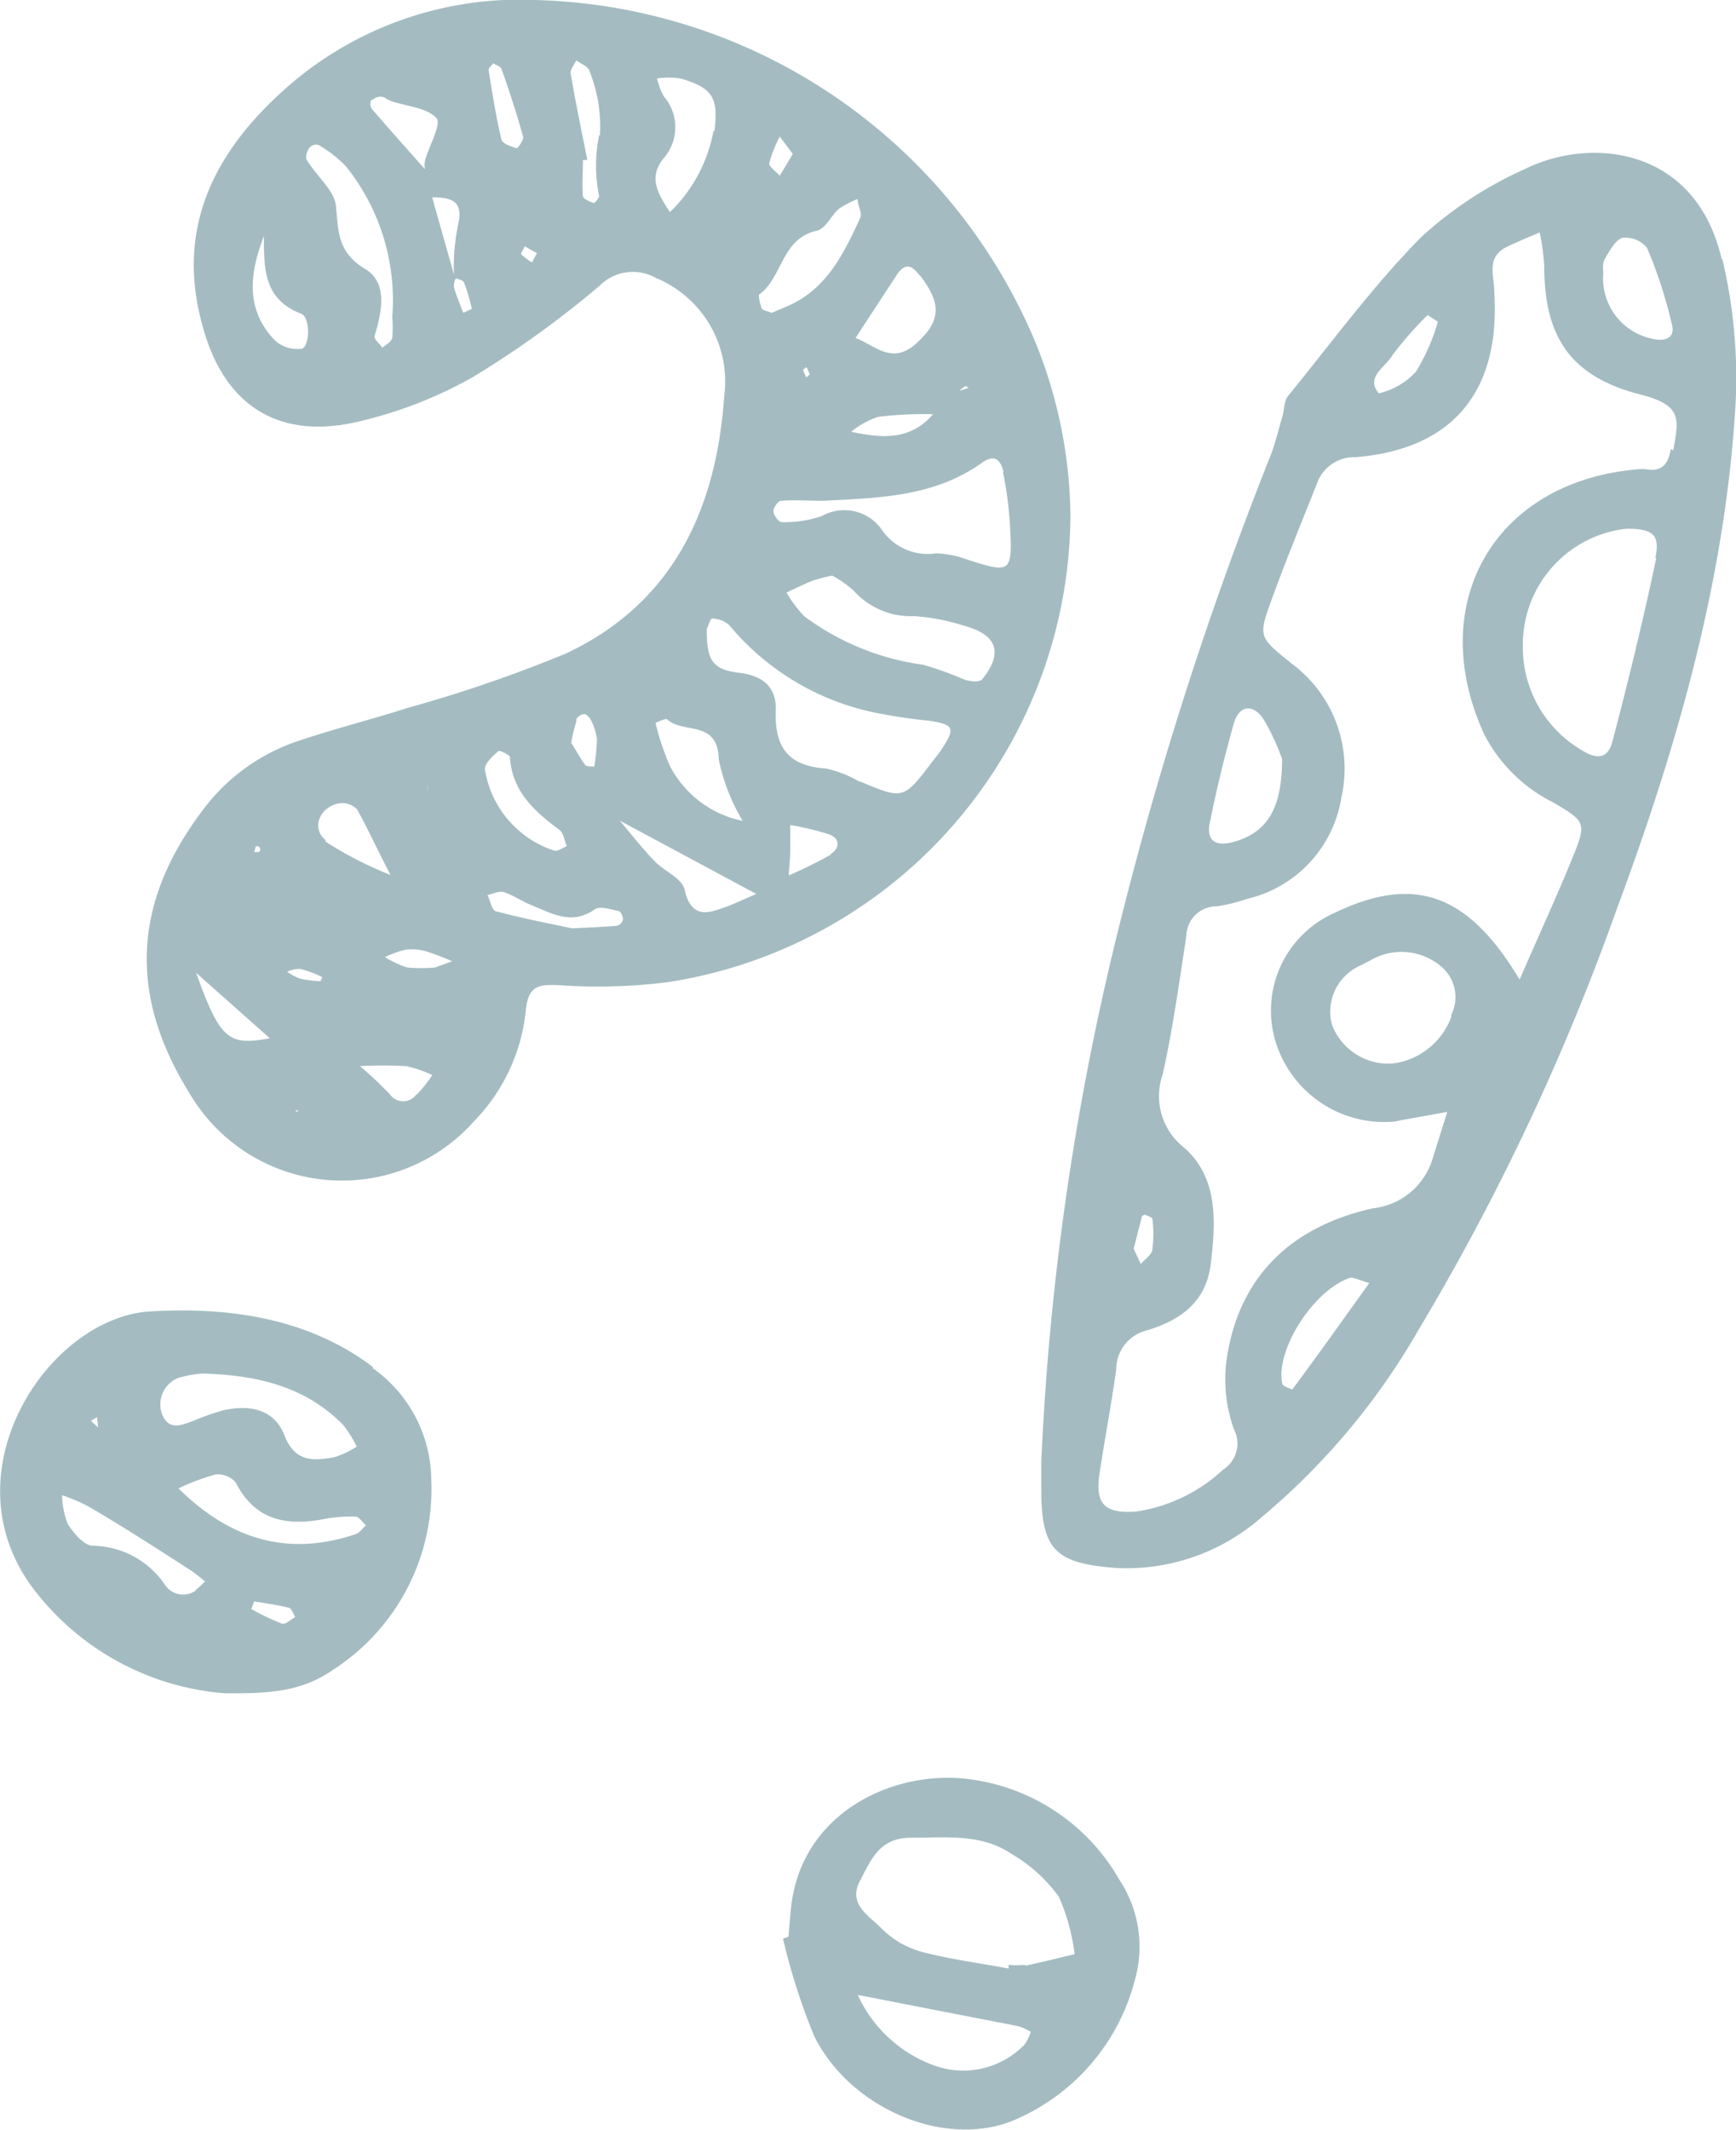 <svg xmlns="http://www.w3.org/2000/svg" xmlns:xlink="http://www.w3.org/1999/xlink" viewBox="0 0 79.66 97.68"><defs><style>.cls-1{fill:none;}.cls-2{clip-path:url(#clip-path);}.cls-3{fill:#a4bcc1;}</style><clipPath id="clip-path" transform="translate(0)"><rect class="cls-1" width="79.66" height="97.68"/></clipPath></defs><title>edu16</title><g id="Слой_2" data-name="Слой 2"><g id="Слой_1-2" data-name="Слой 1"><g class="cls-2"><path class="cls-3" d="M49.12,23.68a21.66,21.66,0,0,0-1.59-7.94A25.59,25.59,0,0,0,24.53,0,16.16,16.16,0,0,0,13.24,3.94C9.9,6.85,8,10.41,9.31,15c1,3.68,3.58,5.24,7.29,4.3a19.65,19.65,0,0,0,5.09-2,45.23,45.23,0,0,0,5.82-4.19,2.15,2.15,0,0,1,2.59-.36,5.14,5.14,0,0,1,3.13,5.44c-.36,5.17-2.35,9.5-7.3,11.8a63.26,63.26,0,0,1-7.23,2.48c-1.74.56-3.54,1-5.26,1.6a9,9,0,0,0-4.16,3.12c-3.17,4.21-3.39,8.42-.61,12.91a8.11,8.11,0,0,0,13.08,1.33,8.5,8.5,0,0,0,2.38-5.11c.12-1.13.6-1.18,1.57-1.13a25.4,25.4,0,0,0,5-.15A21.79,21.79,0,0,0,49.12,23.68M21,10.42a9.41,9.41,0,0,0-.17,2.17l-1-3.54c.91,0,1.49.18,1.16,1.37M17.1,4.58a.51.51,0,0,1,.4-.14c.15,0,.28.14.43.19.72.25,1.65.3,2.1.79.24.26-.34,1.27-.53,1.95a1,1,0,0,0,0,.39c-.82-.92-1.64-1.84-2.45-2.78a.43.43,0,0,1,0-.41M13.8,16a1.54,1.54,0,0,1-1.2-.4c-1.37-1.44-1.13-3.11-.49-4.77,0,1.53,0,2.9,1.71,3.56.44.17.4,1.54,0,1.62m4.16-.5c0,.16-.28.3-.43.44-.13-.18-.4-.4-.36-.54.33-1.11.62-2.44-.43-3.07-1.26-.76-1.23-1.67-1.34-2.87-.07-.74-.9-1.4-1.34-2.13-.08-.13,0-.42.13-.58a.43.43,0,0,1,.41-.11,5.58,5.58,0,0,1,1.27,1A9.8,9.8,0,0,1,18,14.52a6.47,6.47,0,0,1,0,1m3.26-1.17c-.15-.39-.32-.78-.43-1.18,0-.12,0-.26.09-.4.14.05.33.08.37.18a8,8,0,0,1,.36,1.22s-.26.12-.4.18m2.46-7.55c-.26-.08-.66-.21-.7-.4-.25-1.05-.42-2.12-.59-3.19,0-.09.14-.21.21-.31.13.09.34.14.38.26.36,1,.71,2.08,1,3.14,0,.14-.25.52-.31.5m.71,5.24a3.4,3.4,0,0,1-.51-.39s.12-.23.18-.35l.56.31-.23.43m3.08-5.83a7,7,0,0,0,0,2.78c0,.1-.2.34-.26.32s-.47-.18-.48-.3c-.05-.55,0-1.11,0-1.67l.2,0c-.26-1.32-.54-2.64-.77-4,0-.17.17-.38.27-.57.21.16.56.29.6.49a6.87,6.87,0,0,1,.48,2.95M32.74,6a6.9,6.9,0,0,1-2,3.73c-.57-.87-1-1.6-.28-2.48a2.16,2.16,0,0,0,0-2.83,3.3,3.3,0,0,1-.31-.82,3.61,3.61,0,0,1,1.08,0c1.47.43,1.75.88,1.55,2.42m-13.14,30h0l-.08.39.07-.4m-7.89,2.8c.07,0,.16,0,.19.09s0,.12-.05.18l-.21,0ZM9,44.62l3.38,3c-1.91.36-2.28.05-3.38-3M13.66,51l-.13-.07.15,0Zm1-6a4.73,4.73,0,0,1-.91-.12,2.54,2.54,0,0,1-.57-.31,1.35,1.35,0,0,1,.6-.13,5.48,5.48,0,0,1,1,.37c0,.07-.07.2-.1.2m.28-6.46c-.72-.56-.28-1.58.65-1.71a.93.93,0,0,1,.78.29c.55,1,1,2,1.53,3a16.9,16.9,0,0,1-3-1.54m4.19,11.6a.74.74,0,0,1-1.22,0,18.23,18.23,0,0,0-1.37-1.29,19.51,19.51,0,0,1,2.13,0,6.07,6.07,0,0,1,1.19.41,6.81,6.81,0,0,1-.72.9M20,44.37a6.64,6.64,0,0,1-1.34,0,5.15,5.15,0,0,1-1-.47,4.93,4.93,0,0,1,.94-.34,2.35,2.35,0,0,1,.94.07,11.92,11.92,0,0,1,1.21.46l-.8.29M45,31.19c-.09.11-.48.05-.7,0a17.06,17.06,0,0,0-1.93-.7,11.78,11.78,0,0,1-5.46-2.22,5.86,5.86,0,0,1-.82-1.09c.4-.19.8-.39,1.21-.55a8.12,8.12,0,0,1,.88-.23,4.74,4.74,0,0,1,1,.7,3.52,3.52,0,0,0,2.76,1.16,9.77,9.77,0,0,1,2.33.45c1.52.42,1.78,1.27.75,2.51m1-9.59A17.33,17.33,0,0,1,46.34,24c.13,2.3.07,2.32-2,1.65a4.45,4.45,0,0,0-1.39-.27,2.55,2.55,0,0,1-2.47-1.06,2.1,2.1,0,0,0-2.77-.65,5.33,5.33,0,0,1-1.84.28c-.13,0-.37-.31-.38-.49s.21-.48.35-.49c.63-.05,1.27,0,1.9,0,2.54-.13,5.12-.17,7.31-1.74.59-.42.87-.14,1,.43m-9.2-4.7s.1-.08.16-.12l.15.33-.16.14a2.42,2.42,0,0,1-.15-.35M39,19.85,39,20,39,19.85h0m0,0a4,4,0,0,1,1.29-.73A17,17,0,0,1,42.81,19c-1.07,1.25-2.43,1.09-3.81.79m5.44-2-.42.14a2.3,2.3,0,0,1,.26-.21s.11,0,.17.08m-2.25-5.19c1,1.31,1,2.07-.12,3.11s-1.87.16-2.82-.22l1.87-2.86c.34-.53.66-.57,1.07,0M35.77,6.25l.61.81-.6,1c-.17-.2-.51-.42-.48-.58a5.64,5.64,0,0,1,.47-1.19m-.92,7.21c1.07-.79,1-2.56,2.64-2.92.39-.09.64-.68,1-1a4.45,4.45,0,0,1,.86-.45c0,.29.23.64.12.87-.74,1.6-1.5,3.2-3.24,4l-.82.35c-.2-.09-.42-.11-.46-.21s-.18-.58-.1-.65M30.62,33c.72.67,2.33,0,2.36,1.83a9,9,0,0,0,1.1,2.82,4.84,4.84,0,0,1-3.33-2.5,11.43,11.43,0,0,1-.67-2c.19-.06.47-.22.55-.15M26.44,33a.49.49,0,0,1,.36-.25c.09,0,.25.14.3.25a2.6,2.6,0,0,1,.29.88,8.7,8.7,0,0,1-.12,1.28c-.15,0-.37,0-.43-.09-.25-.35-.45-.73-.63-1a8.37,8.37,0,0,1,.24-1m-3.59,1.38c.06-.05.53.17.54.28.1,1.59,1.14,2.49,2.29,3.35.16.12.19.42.32.73-.2.08-.4.24-.56.21a4.69,4.69,0,0,1-3.2-3.74c0-.28.35-.59.61-.82m5.47,8c-.55.05-1.09.07-2.07.12-.9-.19-2.21-.44-3.49-.78-.19,0-.27-.49-.4-.75.25-.05.54-.2.75-.13.44.14.84.43,1.28.6.93.38,1.84.93,2.89.19.23-.17.73,0,1.1.08.09,0,.2.25.2.38a.38.38,0,0,1-.25.28m5-.87c-.88.34-1.62.56-1.93-.79-.12-.5-.9-.82-1.34-1.26s-.89-1-1.63-1.89L34.7,41c-.43.19-.93.42-1.44.62m4.86-2.42a20.86,20.86,0,0,1-1.9.94l-.09.12.07-.09c0-.32.05-.64.06-1s0-.89,0-1.33a13.6,13.6,0,0,1,1.79.43c.5.19.5.63.07.9m1.33-3.31a5.26,5.26,0,0,0-1.54-.61c-1.78-.12-2.39-1-2.31-2.75,0-1-.6-1.51-1.67-1.64-1.25-.15-1.5-.57-1.5-2,.05-.11.17-.49.24-.49a1.22,1.22,0,0,1,.79.3,11.81,11.81,0,0,0,6.61,4,25.45,25.45,0,0,0,2.58.39c1.13.17,1.2.34.55,1.32-.13.2-.29.38-.43.57-1.32,1.73-1.32,1.73-3.33.88" transform="translate(0)"/><path class="cls-3" d="M79,11.87c-1.2-5.14-6-5.6-9-4.13a17.86,17.86,0,0,0-4.78,3.13c-2.22,2.25-4.11,4.83-6.12,7.3-.18.22-.16.6-.25.91-.18.61-.32,1.23-.55,1.82a167.6,167.6,0,0,0-7.12,22.29,123.84,123.84,0,0,0-3.4,23.9v1.2c0,2.81.64,3.43,3.5,3.63a9.37,9.37,0,0,0,6.61-2.33A31.84,31.84,0,0,0,65.09,61a108.1,108.1,0,0,0,9.08-19.25c2.79-7.5,5-15.18,5.47-23.22a23.57,23.57,0,0,0-.6-6.62m-5.42,0c.22-.37.48-.88.82-1a1.27,1.27,0,0,1,1.14.46,21.47,21.47,0,0,1,1.15,3.56c.14.63-.42.74-.95.6a2.83,2.83,0,0,1-2.21-3c0-.14-.05-.42.05-.6m-9.74,4.38a16.65,16.65,0,0,1,1.63-1.86l.47.31a9.38,9.38,0,0,1-1,2.28,3.34,3.34,0,0,1-1.71,1c-.62-.73.27-1.19.6-1.7M55.51,37.76c.31-1.54.68-3.07,1.11-4.59.24-.82.88-.91,1.36-.18a10.45,10.45,0,0,1,.85,1.82c0,2.3-.69,3.35-2.17,3.79-.85.25-1.31,0-1.15-.85M52.38,55.84c0-.06.13-.14.17-.12s.32.11.33.18a5.5,5.5,0,0,1,0,1.39c0,.25-.35.46-.53.69l-.33-.7c.14-.54.25-1,.37-1.43m6.91,7.88s-.43-.14-.46-.26c-.33-1.56,1.46-4.33,3.13-4.87.16,0,.38.1.86.25-1.24,1.73-2.37,3.32-3.53,4.88m7.3-17.1a3.31,3.31,0,0,1-2.7,2.15A2.77,2.77,0,0,1,61.12,47a2.31,2.31,0,0,1,1.34-2.73c.14-.08.28-.15.42-.22a2.82,2.82,0,0,1,3.31.33,1.84,1.84,0,0,1,.4,2.18M76,25.6c-.59,2.8-1.27,5.59-2,8.37-.21.86-.73.87-1.43.43a5.46,5.46,0,0,1-2.69-4.78,5.34,5.34,0,0,1,4.76-5.37c1.18,0,1.55.25,1.32,1.34m.71-5c-.11.63-.35,1.05-1.09.94a2,2,0,0,0-.48,0c-6.51.57-9.74,6.14-7,12.14a7.16,7.16,0,0,0,3.18,3.14c1.51.89,1.53.93.85,2.6s-1.52,3.49-2.4,5.52c-2.39-4-4.87-4.79-8.47-3.07a4.9,4.9,0,0,0-2.78,5.73,5.21,5.21,0,0,0,5.4,3.86c.16,0,.31-.06.47-.08L66.41,51l-.68,2.17A3.22,3.22,0,0,1,63,55.42c-3.95.88-6.26,3.34-6.74,7.13a6.79,6.79,0,0,0,.36,3,1.42,1.42,0,0,1-.5,1.86,7.42,7.42,0,0,1-4,1.92c-1.46.1-1.88-.36-1.66-1.79s.54-3.15.76-4.73a1.84,1.84,0,0,1,1.33-1.77c1.56-.45,2.76-1.27,3-3,.24-1.94.37-4-1.2-5.39a3,3,0,0,1-1-3.36c.47-2.1.76-4.24,1.09-6.37a1.38,1.38,0,0,1,1.39-1.35,7.92,7.92,0,0,0,1.39-.34,5.69,5.69,0,0,0,4.33-4.64,6,6,0,0,0-2.3-6.17c-1.47-1.19-1.52-1.2-.92-2.86s1.38-3.57,2.09-5.35a1.81,1.81,0,0,1,1.78-1.24c4.45-.36,6.65-3,6.37-7.55,0-.78-.4-1.62.58-2.1.49-.24,1-.44,1.5-.66a10.54,10.54,0,0,1,.21,1.53c0,3.28,1.21,5.09,4.43,5.91,1.91.49,1.75,1.11,1.49,2.56" transform="translate(0)"/><path class="cls-3" d="M17.11,62.7c-3-2.28-6.7-2.76-10.22-2.55-4.74.28-9.56,7.62-5.14,13a12.23,12.23,0,0,0,8.5,4.51c2.47.05,3.76-.2,5-1.05a9.86,9.86,0,0,0,4.54-8.74,6.33,6.33,0,0,0-2.69-5.12m-8.88.44A4.94,4.94,0,0,1,9.28,63c2.67.07,4.79.66,6.46,2.35a5.48,5.48,0,0,1,.63,1,4.46,4.46,0,0,1-1,.48c-1,.19-1.84.23-2.32-1s-1.64-1.41-2.83-1.14a12.25,12.25,0,0,0-1.35.48c-.53.19-1.1.46-1.42-.27a1.31,1.31,0,0,1,.81-1.73M4.45,65l.05.47-.33-.3L4.45,65M9,72.94a1,1,0,0,1-1.45-.28A4.05,4.05,0,0,0,4.27,70.9c-.41,0-.89-.58-1.16-1a3.8,3.8,0,0,1-.26-1.32,8.64,8.64,0,0,1,1.2.51C5.61,70,7.16,71,8.71,72c.24.15.45.34.7.53a4,4,0,0,1-.45.41m4,1.54a11.86,11.86,0,0,1-1.43-.68l.13-.35c.53.09,1.06.16,1.58.29.13,0,.21.28.31.43-.2.11-.45.35-.6.3m3.36-4.1c-3,1-5.65.33-8.12-2.1a9.56,9.56,0,0,1,1.7-.64,1.08,1.08,0,0,1,.93.37c.89,1.76,2.36,2,4.07,1.67a6.61,6.61,0,0,1,1.42-.11c.16,0,.32.26.48.4-.16.14-.29.35-.48.41" transform="translate(0)"/><path class="cls-3" d="M44.45,81.6c-3.51-.44-7.64,1.57-8.14,5.8-.06.48-.09,1-.13,1.43l-.25.09a29.09,29.09,0,0,0,1.44,4.49c1.72,3.41,6.2,5.21,9.33,3.76a9.58,9.58,0,0,0,5.38-6.37,5.56,5.56,0,0,0-.72-4.59,9.28,9.28,0,0,0-6.92-4.61M47,93.79a3.91,3.91,0,0,1-4.2.92,6.15,6.15,0,0,1-3.44-3.21l7.35,1.43a2.9,2.9,0,0,1,.59.26,2,2,0,0,1-.3.6m0-3.67a3.55,3.55,0,0,1-.72,0l0,.17c-1.32-.25-2.66-.42-4-.77a4.19,4.19,0,0,1-1.83-1.07c-.55-.57-1.55-1.1-1-2.16s.93-2,2.36-2c1.61,0,3.22-.2,4.62.75A7.11,7.11,0,0,1,48.59,87a9.27,9.27,0,0,1,.72,2.63c-.74.18-1.48.36-2.22.52" transform="translate(0)"/></g></g></g></svg>